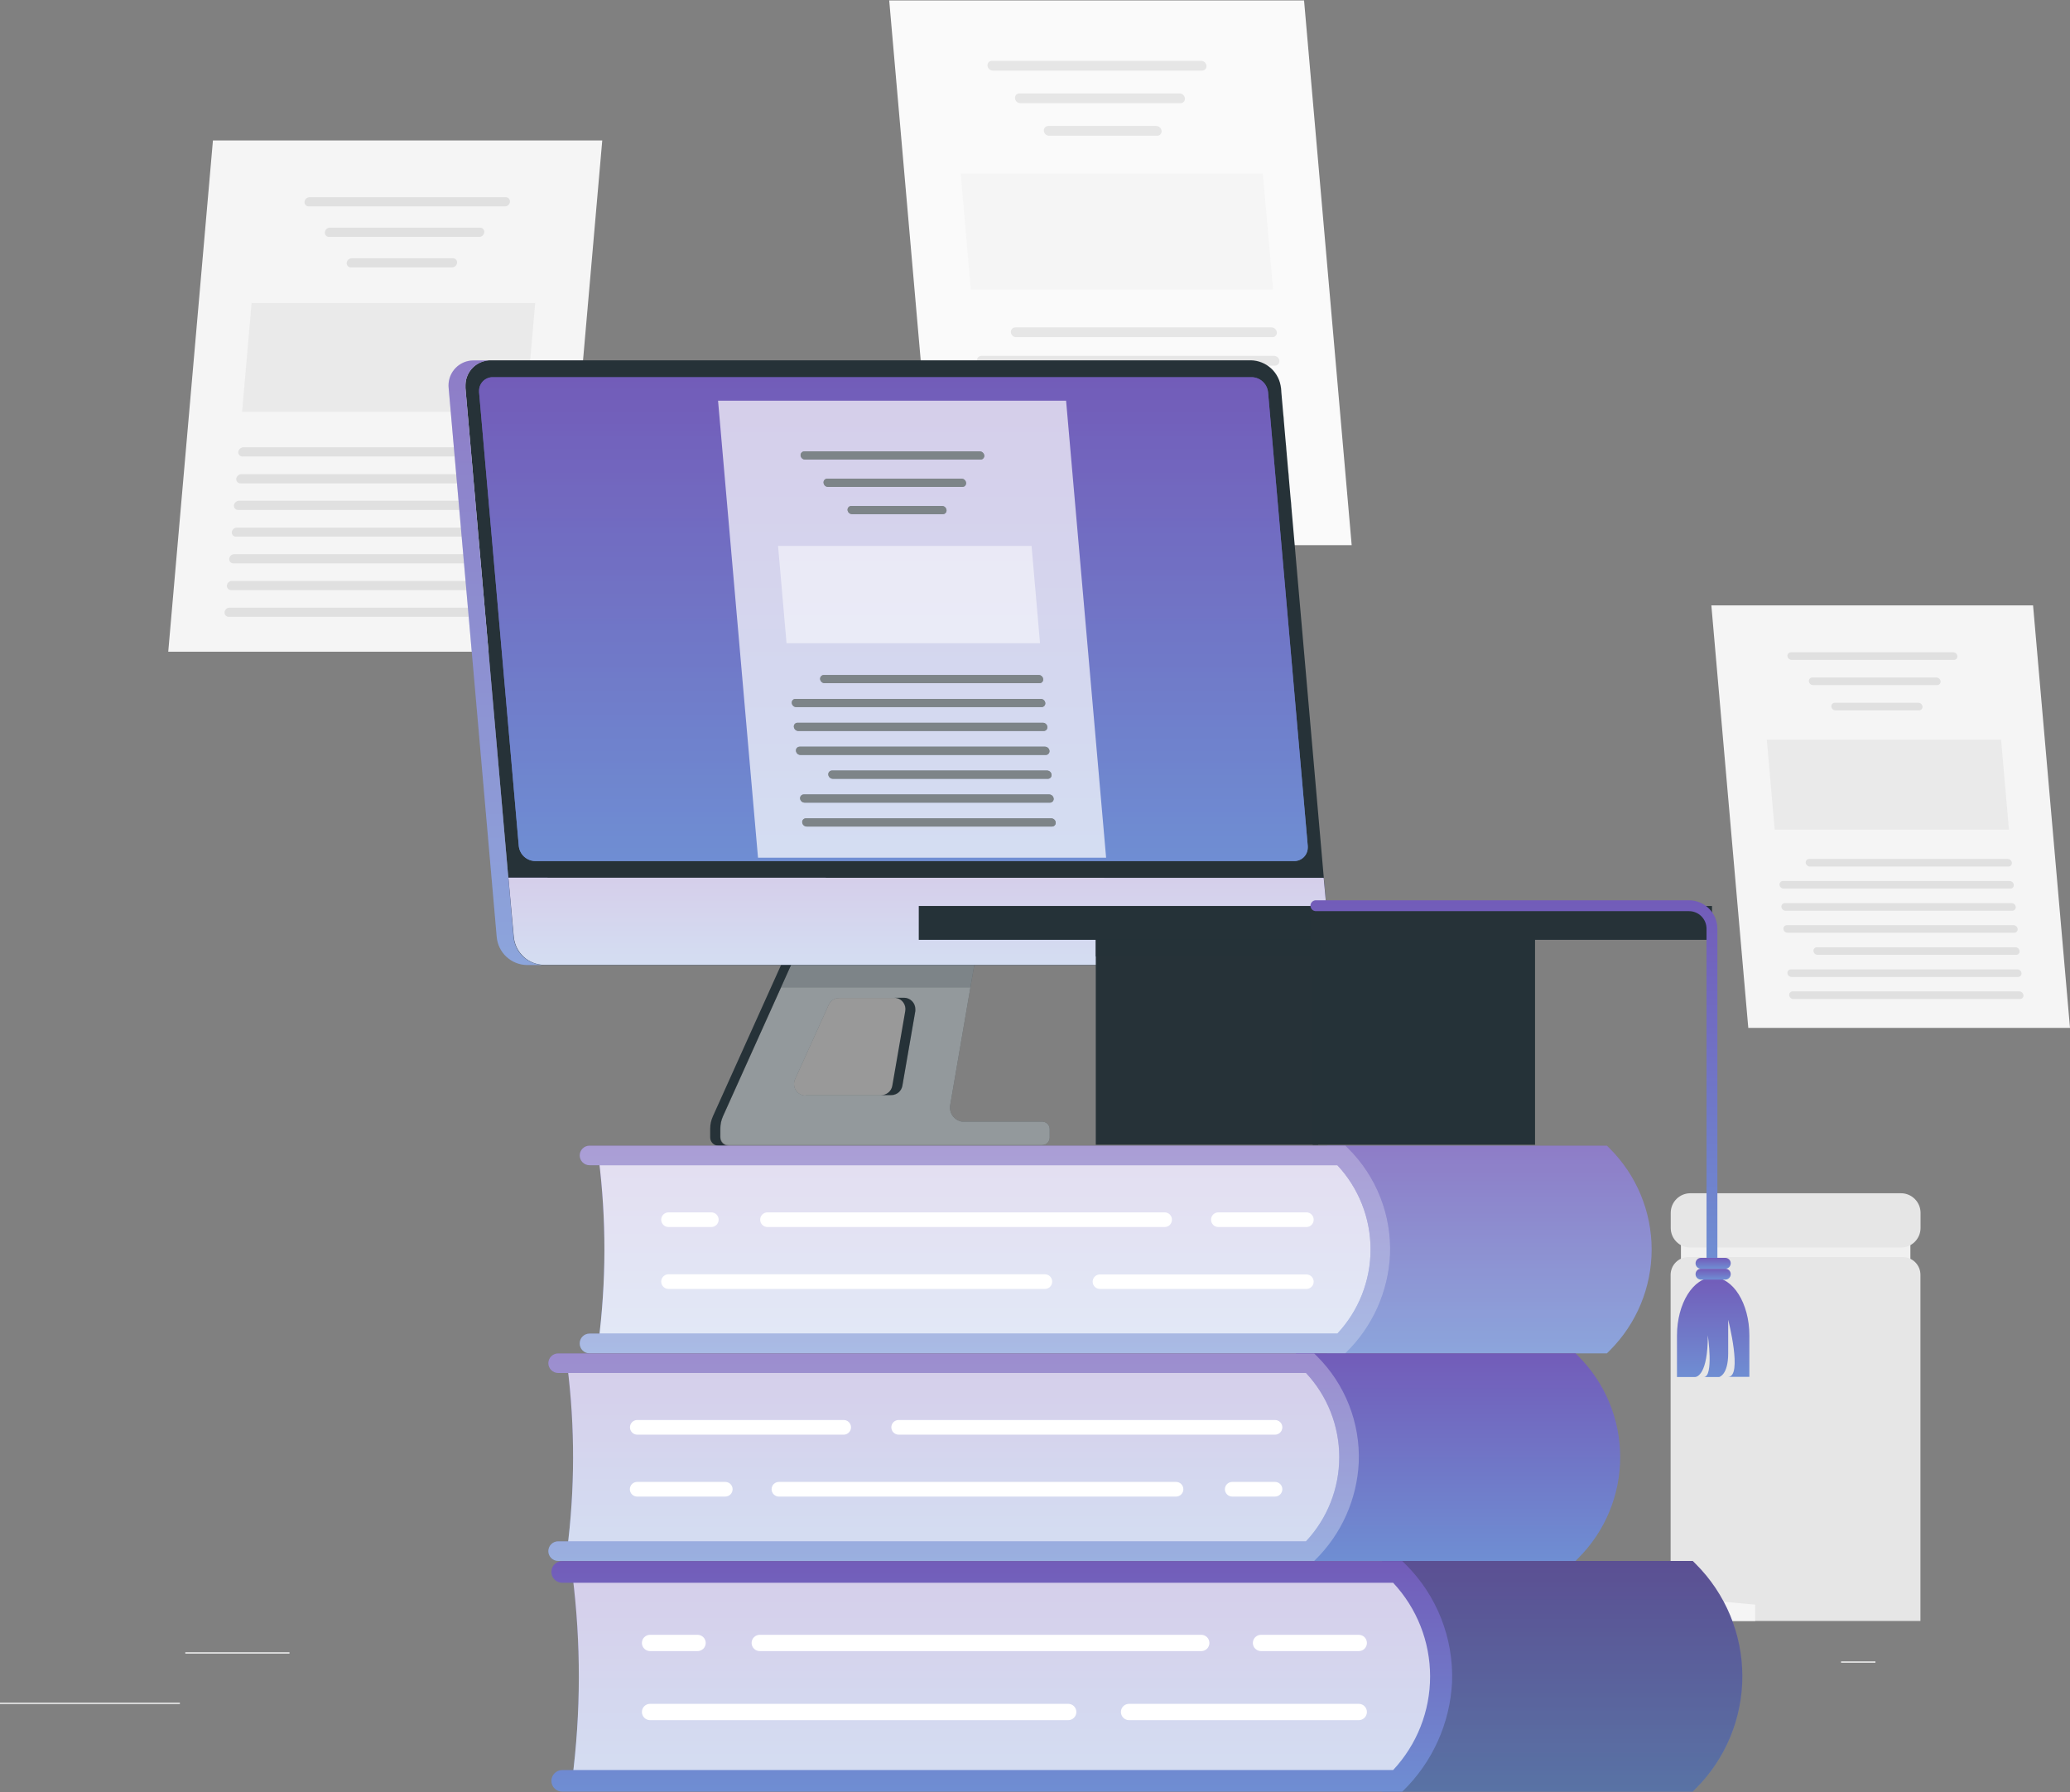 <svg width="588" height="509" viewBox="0 0 588 509" fill="none" xmlns="http://www.w3.org/2000/svg">
<rect x="0" y="0" width="588" height="509" fill="#808080" stroke="none"/>
<path d="M0 483.594H51.092V483.98H0V483.594Z" fill="#EBEBEB"/>
<path d="M183.079 487.79H196.484V488.176H183.079V487.79Z" fill="#EBEBEB"/>
<path d="M52.633 469.279H82.236V469.664H52.633V469.279Z" fill="#EBEBEB"/>
<path d="M522.964 471.87H532.729V472.256H522.964V471.87Z" fill="#EBEBEB"/>
<path d="M346.702 478.38H491.215V478.766H346.702V478.38Z" fill="#EBEBEB"/>
<path d="M47.79 185.098H158.38L171.076 39.891H60.486L47.79 185.098Z" fill="#F5F5F5"/>
<path d="M87.699 58.618H143.434C143.789 58.616 144.13 58.483 144.392 58.243C144.655 58.004 144.819 57.676 144.853 57.322C144.87 57.156 144.852 56.989 144.801 56.83C144.749 56.671 144.664 56.525 144.552 56.402C144.44 56.278 144.303 56.179 144.15 56.112C143.997 56.045 143.832 56.01 143.665 56.011H87.93C87.574 56.017 87.232 56.154 86.971 56.396C86.709 56.638 86.545 56.968 86.511 57.322C86.491 57.488 86.507 57.657 86.558 57.816C86.609 57.975 86.694 58.121 86.807 58.244C86.92 58.367 87.058 58.464 87.212 58.529C87.366 58.593 87.532 58.624 87.699 58.618Z" fill="#E0E0E0"/>
<path d="M68.971 129.656H137.139C137.495 129.65 137.837 129.513 138.099 129.271C138.36 129.029 138.524 128.699 138.558 128.345C138.575 128.179 138.558 128.011 138.506 127.852C138.454 127.693 138.369 127.548 138.257 127.424C138.145 127.3 138.008 127.201 137.855 127.134C137.702 127.067 137.537 127.033 137.37 127.033H69.109C68.759 127.058 68.427 127.201 68.169 127.439C67.911 127.678 67.742 127.997 67.69 128.345C67.671 128.519 67.691 128.695 67.749 128.86C67.806 129.026 67.899 129.177 68.021 129.302C68.144 129.427 68.292 129.524 68.456 129.585C68.62 129.646 68.796 129.671 68.971 129.656Z" fill="#E0E0E0"/>
<path d="M68.307 137.292H146.24C146.597 137.286 146.938 137.149 147.2 136.907C147.462 136.665 147.626 136.335 147.66 135.981C147.677 135.815 147.659 135.647 147.607 135.488C147.555 135.329 147.471 135.183 147.359 135.06C147.246 134.936 147.11 134.837 146.957 134.77C146.804 134.703 146.639 134.668 146.472 134.669H68.523C68.173 134.694 67.841 134.837 67.583 135.075C67.325 135.314 67.156 135.633 67.104 135.981C67.087 136.148 67.105 136.317 67.158 136.477C67.21 136.637 67.296 136.783 67.41 136.907C67.524 137.031 67.663 137.13 67.817 137.196C67.972 137.262 68.139 137.295 68.307 137.292Z" fill="#E0E0E0"/>
<path d="M67.628 144.835H145.576C145.933 144.829 146.274 144.692 146.536 144.45C146.798 144.208 146.961 143.879 146.996 143.524C147.013 143.358 146.995 143.19 146.943 143.031C146.891 142.873 146.806 142.727 146.694 142.603C146.582 142.479 146.445 142.381 146.293 142.313C146.14 142.246 145.975 142.212 145.808 142.213H67.859C67.509 142.237 67.177 142.38 66.919 142.619C66.661 142.857 66.492 143.176 66.44 143.524C66.423 143.69 66.441 143.858 66.492 144.016C66.544 144.175 66.629 144.321 66.741 144.445C66.853 144.568 66.99 144.667 67.143 144.734C67.296 144.802 67.461 144.836 67.628 144.835Z" fill="#E0E0E0"/>
<path d="M66.965 152.425H144.851C145.214 152.431 145.568 152.31 145.85 152.081C146.133 151.853 146.325 151.532 146.394 151.175C146.411 151.009 146.393 150.841 146.342 150.683C146.29 150.524 146.205 150.378 146.093 150.254C145.981 150.131 145.844 150.032 145.691 149.965C145.538 149.897 145.373 149.863 145.206 149.864H67.258C66.901 149.87 66.56 150.007 66.298 150.249C66.036 150.491 65.873 150.82 65.838 151.175C65.83 151.331 65.853 151.487 65.905 151.635C65.957 151.782 66.038 151.918 66.142 152.034C66.247 152.15 66.373 152.244 66.514 152.311C66.656 152.378 66.808 152.417 66.965 152.425Z" fill="#E0E0E0"/>
<path d="M66.302 160.015H134.563C134.913 159.99 135.245 159.847 135.503 159.609C135.761 159.37 135.93 159.051 135.982 158.703C135.999 158.537 135.981 158.369 135.929 158.211C135.878 158.052 135.793 157.906 135.681 157.782C135.569 157.659 135.432 157.56 135.279 157.493C135.126 157.426 134.961 157.391 134.794 157.392H66.533C66.177 157.398 65.835 157.535 65.573 157.777C65.312 158.019 65.148 158.349 65.114 158.703C65.097 158.869 65.115 159.037 65.166 159.196C65.218 159.355 65.303 159.5 65.415 159.624C65.527 159.748 65.664 159.847 65.817 159.914C65.97 159.981 66.135 160.015 66.302 160.015Z" fill="#E0E0E0"/>
<path d="M65.639 167.604H143.588C143.938 167.58 144.27 167.437 144.528 167.198C144.786 166.96 144.955 166.641 145.007 166.293C145.025 166.126 145.007 165.958 144.954 165.799C144.901 165.64 144.814 165.494 144.7 165.371C144.586 165.249 144.447 165.152 144.293 165.087C144.138 165.023 143.971 164.992 143.804 164.997H65.871C65.516 164.999 65.174 165.133 64.912 165.372C64.65 165.612 64.486 165.94 64.451 166.293C64.434 166.459 64.452 166.627 64.504 166.786C64.556 166.944 64.641 167.09 64.753 167.214C64.865 167.338 65.002 167.436 65.154 167.504C65.307 167.571 65.472 167.605 65.639 167.604Z" fill="#E0E0E0"/>
<path d="M64.975 175.194H142.924C143.274 175.17 143.606 175.027 143.864 174.788C144.122 174.55 144.291 174.23 144.343 173.883C144.361 173.716 144.343 173.548 144.29 173.389C144.237 173.23 144.15 173.084 144.036 172.961C143.922 172.838 143.783 172.741 143.629 172.677C143.474 172.612 143.307 172.582 143.14 172.587H65.207C64.852 172.589 64.51 172.723 64.248 172.962C63.986 173.201 63.822 173.53 63.788 173.883C63.77 174.049 63.788 174.217 63.84 174.375C63.892 174.534 63.977 174.68 64.088 174.804C64.201 174.927 64.338 175.026 64.49 175.093C64.643 175.161 64.808 175.195 64.975 175.194Z" fill="#E0E0E0"/>
<path d="M93.466 67.288H136.135C136.491 67.282 136.833 67.145 137.095 66.903C137.357 66.661 137.52 66.331 137.554 65.977C137.574 65.81 137.558 65.641 137.507 65.481C137.456 65.322 137.372 65.175 137.259 65.05C137.146 64.926 137.008 64.828 136.855 64.761C136.701 64.695 136.534 64.662 136.366 64.665H93.698C93.341 64.671 93 64.808 92.738 65.05C92.476 65.292 92.312 65.622 92.278 65.977C92.258 66.143 92.275 66.312 92.326 66.472C92.376 66.632 92.461 66.778 92.574 66.903C92.686 67.027 92.824 67.126 92.978 67.192C93.132 67.259 93.299 67.291 93.466 67.288Z" fill="#E0E0E0"/>
<path d="M99.685 75.957H128.408C128.765 75.951 129.106 75.814 129.368 75.573C129.63 75.331 129.793 75.001 129.828 74.646C129.848 74.48 129.832 74.312 129.781 74.153C129.73 73.994 129.645 73.848 129.532 73.725C129.419 73.602 129.281 73.504 129.127 73.44C128.973 73.375 128.807 73.345 128.64 73.35H99.901C99.547 73.356 99.207 73.491 98.946 73.729C98.684 73.968 98.519 74.294 98.481 74.646C98.464 74.813 98.482 74.983 98.535 75.142C98.588 75.302 98.674 75.449 98.788 75.573C98.901 75.697 99.04 75.795 99.195 75.861C99.35 75.928 99.516 75.96 99.685 75.957Z" fill="#E0E0E0"/>
<path opacity="0.5" d="M68.77 116.96H149.326L152.025 86.046H71.47L68.77 116.96Z" fill="#E0E0E0"/>
<path d="M588 291.939H496.615L486.125 171.954H577.51L588 291.939Z" fill="#F5F5F5"/>
<path d="M555.018 187.427H508.91C508.617 187.418 508.338 187.303 508.122 187.105C507.907 186.907 507.77 186.638 507.737 186.347C507.722 186.209 507.736 186.07 507.779 185.938C507.822 185.806 507.892 185.685 507.986 185.583C508.079 185.481 508.193 185.4 508.321 185.345C508.448 185.291 508.586 185.264 508.724 185.267H554.833C555.128 185.27 555.411 185.382 555.627 185.581C555.844 185.781 555.979 186.054 556.006 186.347C556.021 186.485 556.007 186.624 555.964 186.756C555.921 186.888 555.851 187.009 555.757 187.111C555.664 187.213 555.549 187.294 555.422 187.349C555.295 187.403 555.157 187.43 555.018 187.427Z" fill="#E0E0E0"/>
<path d="M570.506 246.124H514.108C513.814 246.121 513.531 246.009 513.314 245.809C513.097 245.61 512.963 245.337 512.936 245.044C512.92 244.906 512.935 244.767 512.978 244.635C513.02 244.503 513.091 244.382 513.184 244.28C513.278 244.177 513.392 244.096 513.52 244.042C513.647 243.987 513.785 243.961 513.923 243.964H570.306C570.601 243.969 570.884 244.082 571.103 244.281C571.321 244.479 571.46 244.75 571.494 245.044C571.507 245.181 571.491 245.319 571.447 245.45C571.403 245.581 571.332 245.701 571.239 245.802C571.146 245.904 571.033 245.985 570.907 246.041C570.781 246.096 570.644 246.124 570.506 246.124Z" fill="#E0E0E0"/>
<path d="M571.048 252.386H506.659C506.364 252.384 506.081 252.272 505.865 252.072C505.648 251.873 505.513 251.6 505.486 251.307C505.471 251.169 505.485 251.03 505.528 250.898C505.571 250.766 505.641 250.645 505.735 250.543C505.828 250.44 505.943 250.359 506.07 250.305C506.198 250.25 506.335 250.224 506.474 250.227H570.863C571.156 250.233 571.437 250.346 571.653 250.545C571.869 250.744 572.005 251.015 572.035 251.307C572.05 251.444 572.036 251.584 571.993 251.716C571.95 251.847 571.88 251.968 571.786 252.071C571.693 252.173 571.579 252.254 571.451 252.308C571.324 252.363 571.186 252.39 571.048 252.386Z" fill="#E0E0E0"/>
<path d="M571.6 258.665H507.196C506.903 258.659 506.621 258.546 506.405 258.347C506.19 258.148 506.054 257.877 506.024 257.585C506.008 257.447 506.022 257.308 506.065 257.176C506.108 257.045 506.179 256.923 506.272 256.821C506.366 256.719 506.48 256.638 506.607 256.583C506.735 256.529 506.872 256.502 507.011 256.505H571.415C571.709 256.511 571.99 256.624 572.206 256.823C572.422 257.022 572.558 257.293 572.588 257.585C572.603 257.723 572.589 257.862 572.546 257.994C572.503 258.126 572.433 258.247 572.339 258.349C572.246 258.451 572.131 258.533 572.004 258.587C571.877 258.641 571.739 258.668 571.6 258.665Z" fill="#E0E0E0"/>
<path d="M572.157 264.928H507.768C507.474 264.925 507.19 264.813 506.974 264.614C506.757 264.414 506.622 264.141 506.596 263.848C506.58 263.71 506.594 263.571 506.637 263.439C506.68 263.308 506.751 263.186 506.844 263.084C506.938 262.982 507.052 262.901 507.179 262.846C507.307 262.792 507.444 262.765 507.583 262.768H571.956C572.25 262.774 572.531 262.887 572.747 263.086C572.963 263.285 573.099 263.556 573.129 263.848C573.144 263.985 573.13 264.123 573.088 264.253C573.046 264.384 572.977 264.504 572.885 264.606C572.793 264.708 572.681 264.79 572.556 264.845C572.43 264.901 572.294 264.929 572.157 264.928Z" fill="#E0E0E0"/>
<path d="M572.696 271.207H516.298C516.005 271.201 515.723 271.087 515.507 270.889C515.291 270.69 515.156 270.419 515.126 270.127C515.11 269.989 515.124 269.85 515.167 269.718C515.21 269.586 515.281 269.465 515.374 269.363C515.468 269.26 515.582 269.179 515.709 269.125C515.837 269.07 515.974 269.044 516.113 269.047H572.511C572.805 269.053 573.086 269.166 573.302 269.365C573.518 269.564 573.653 269.835 573.683 270.127C573.699 270.264 573.685 270.404 573.642 270.536C573.599 270.667 573.528 270.788 573.435 270.891C573.341 270.993 573.227 271.074 573.1 271.129C572.972 271.183 572.835 271.21 572.696 271.207Z" fill="#E0E0E0"/>
<path d="M573.251 277.485H508.908C508.615 277.479 508.333 277.366 508.117 277.167C507.901 276.968 507.766 276.697 507.736 276.405C507.72 276.268 507.734 276.128 507.777 275.996C507.82 275.865 507.891 275.744 507.984 275.641C508.078 275.539 508.192 275.458 508.319 275.403C508.447 275.349 508.584 275.322 508.723 275.325H573.05C573.345 275.328 573.628 275.44 573.844 275.639C574.061 275.839 574.196 276.112 574.222 276.405C574.238 276.542 574.224 276.68 574.182 276.81C574.14 276.941 574.071 277.061 573.979 277.163C573.887 277.265 573.775 277.347 573.649 277.402C573.524 277.458 573.388 277.486 573.251 277.485Z" fill="#E0E0E0"/>
<path d="M573.794 283.748H509.405C509.11 283.745 508.827 283.633 508.611 283.434C508.394 283.234 508.259 282.961 508.233 282.668C508.215 282.531 508.227 282.392 508.268 282.26C508.309 282.129 508.378 282.007 508.47 281.905C508.562 281.802 508.676 281.721 508.803 281.666C508.929 281.611 509.066 281.585 509.204 281.588H573.609C573.903 281.591 574.186 281.703 574.403 281.902C574.62 282.102 574.754 282.375 574.781 282.668C574.796 282.806 574.782 282.945 574.739 283.077C574.697 283.209 574.626 283.33 574.533 283.432C574.439 283.534 574.325 283.615 574.197 283.67C574.07 283.724 573.932 283.751 573.794 283.748Z" fill="#E0E0E0"/>
<path d="M550.251 194.585H515.002C514.707 194.582 514.424 194.47 514.208 194.271C513.991 194.071 513.856 193.798 513.83 193.505C513.814 193.368 513.828 193.23 513.87 193.1C513.912 192.969 513.981 192.849 514.073 192.747C514.165 192.645 514.277 192.563 514.403 192.508C514.528 192.452 514.664 192.424 514.801 192.425H550.066C550.359 192.431 550.64 192.544 550.856 192.743C551.072 192.942 551.208 193.213 551.238 193.505C551.254 193.642 551.239 193.782 551.196 193.914C551.154 194.045 551.083 194.166 550.99 194.269C550.896 194.371 550.782 194.452 550.654 194.507C550.527 194.561 550.389 194.588 550.251 194.585Z" fill="#E0E0E0"/>
<path d="M545.13 201.758H521.373C521.081 201.749 520.801 201.634 520.586 201.436C520.371 201.238 520.234 200.969 520.201 200.678C520.188 200.541 520.204 200.402 520.248 200.272C520.291 200.141 520.362 200.021 520.455 199.919C520.548 199.818 520.661 199.736 520.788 199.681C520.914 199.626 521.05 199.598 521.188 199.598H544.929C545.224 199.601 545.507 199.713 545.723 199.912C545.94 200.112 546.075 200.385 546.101 200.678C546.117 200.814 546.103 200.952 546.061 201.083C546.019 201.214 545.95 201.334 545.858 201.436C545.766 201.538 545.654 201.62 545.528 201.675C545.403 201.73 545.267 201.759 545.13 201.758Z" fill="#E0E0E0"/>
<path opacity="0.5" d="M570.66 235.634H504.112L501.875 210.088H568.423L570.66 235.634Z" fill="#E0E0E0"/>
<path d="M383.957 154.847H266.132L252.588 0.122H370.428L383.957 154.847Z" fill="#FAFAFA"/>
<path d="M341.442 20.053H282.051C281.668 20.055 281.297 19.914 281.012 19.657C280.726 19.4 280.547 19.046 280.509 18.665C280.489 18.488 280.507 18.309 280.562 18.14C280.617 17.971 280.707 17.815 280.827 17.684C280.947 17.552 281.093 17.448 281.256 17.378C281.42 17.308 281.596 17.273 281.774 17.276H341.164C341.548 17.274 341.919 17.415 342.204 17.672C342.489 17.929 342.669 18.283 342.707 18.665C342.727 18.841 342.709 19.02 342.654 19.189C342.599 19.358 342.509 19.514 342.389 19.645C342.269 19.776 342.123 19.881 341.96 19.951C341.796 20.021 341.62 20.056 341.442 20.053Z" fill="#E6E6E6"/>
<path d="M361.403 95.765H288.684C288.301 95.766 287.93 95.625 287.645 95.369C287.359 95.112 287.18 94.758 287.142 94.376C287.124 94.199 287.145 94.019 287.201 93.85C287.258 93.681 287.35 93.526 287.471 93.395C287.592 93.264 287.739 93.16 287.903 93.09C288.067 93.019 288.244 92.985 288.422 92.988H361.157C361.54 92.986 361.911 93.127 362.196 93.384C362.481 93.641 362.661 93.994 362.699 94.376C362.719 94.555 362.701 94.737 362.644 94.909C362.587 95.08 362.494 95.237 362.371 95.369C362.248 95.501 362.098 95.604 361.931 95.673C361.764 95.741 361.584 95.772 361.403 95.765Z" fill="#E6E6E6"/>
<path d="M362.099 103.863H279.06C278.673 103.865 278.301 103.721 278.015 103.462C277.73 103.202 277.552 102.844 277.517 102.459C277.5 102.282 277.52 102.103 277.577 101.934C277.633 101.765 277.725 101.609 277.846 101.478C277.967 101.347 278.114 101.243 278.278 101.173C278.442 101.103 278.619 101.068 278.797 101.071H361.867C362.251 101.069 362.622 101.21 362.907 101.467C363.192 101.724 363.372 102.078 363.41 102.459C363.428 102.64 363.406 102.823 363.348 102.995C363.29 103.167 363.195 103.325 363.071 103.457C362.947 103.59 362.796 103.695 362.629 103.765C362.461 103.835 362.28 103.868 362.099 103.863Z" fill="#E6E6E6"/>
<path d="M362.81 111.947H279.77C279.387 111.949 279.016 111.807 278.731 111.551C278.445 111.294 278.266 110.94 278.228 110.558C278.208 110.381 278.226 110.201 278.281 110.031C278.336 109.862 278.426 109.705 278.545 109.573C278.665 109.44 278.811 109.334 278.974 109.262C279.138 109.19 279.314 109.153 279.493 109.154H362.578C362.964 109.153 363.337 109.296 363.623 109.556C363.908 109.816 364.086 110.174 364.121 110.558C364.139 110.738 364.118 110.92 364.059 111.092C364.001 111.263 363.906 111.42 363.782 111.551C363.657 111.683 363.506 111.786 363.339 111.854C363.171 111.923 362.99 111.954 362.81 111.947Z" fill="#E6E6E6"/>
<path d="M363.518 120.03H280.479C280.096 120.032 279.725 119.891 279.44 119.634C279.154 119.377 278.975 119.023 278.937 118.642C278.917 118.465 278.935 118.286 278.99 118.117C279.045 117.948 279.135 117.792 279.255 117.661C279.375 117.53 279.521 117.425 279.684 117.355C279.847 117.285 280.024 117.25 280.202 117.253H363.272C363.655 117.251 364.026 117.392 364.311 117.649C364.597 117.906 364.776 118.26 364.814 118.642C364.832 118.82 364.811 119.001 364.754 119.171C364.696 119.341 364.603 119.497 364.48 119.629C364.358 119.76 364.208 119.864 364.043 119.933C363.877 120.002 363.698 120.035 363.518 120.03Z" fill="#E6E6E6"/>
<path d="M364.229 128.113H291.51C291.126 128.115 290.755 127.974 290.47 127.717C290.185 127.461 290.005 127.107 289.967 126.725C289.947 126.548 289.965 126.369 290.02 126.2C290.075 126.031 290.165 125.876 290.285 125.744C290.405 125.613 290.551 125.509 290.715 125.438C290.878 125.368 291.054 125.333 291.232 125.337H363.905C364.288 125.335 364.659 125.476 364.944 125.733C365.23 125.989 365.409 126.343 365.447 126.725C365.469 126.898 365.454 127.074 365.403 127.241C365.352 127.408 365.266 127.562 365.15 127.693C365.035 127.824 364.894 127.93 364.735 128.002C364.576 128.075 364.403 128.112 364.229 128.113Z" fill="#E6E6E6"/>
<path d="M364.937 136.212H281.898C281.511 136.214 281.139 136.07 280.853 135.81C280.567 135.55 280.39 135.193 280.355 134.808C280.332 134.631 280.349 134.451 280.403 134.281C280.457 134.111 280.547 133.954 280.667 133.822C280.787 133.69 280.935 133.586 281.099 133.516C281.264 133.447 281.441 133.414 281.62 133.42H364.69C365.074 133.418 365.444 133.559 365.73 133.816C366.015 134.073 366.194 134.426 366.232 134.808C366.255 134.989 366.238 135.172 366.183 135.345C366.127 135.519 366.034 135.678 365.911 135.811C365.787 135.945 365.636 136.05 365.468 136.119C365.3 136.188 365.118 136.22 364.937 136.212Z" fill="#E6E6E6"/>
<path d="M365.648 144.295H282.609C282.225 144.297 281.854 144.156 281.569 143.899C281.284 143.643 281.104 143.289 281.066 142.907C281.044 142.729 281.06 142.549 281.114 142.378C281.168 142.207 281.258 142.049 281.378 141.916C281.498 141.783 281.645 141.677 281.809 141.606C281.974 141.535 282.152 141.5 282.331 141.503H365.447C365.833 141.502 366.206 141.645 366.492 141.905C366.777 142.165 366.955 142.522 366.99 142.907C367.011 143.09 366.991 143.276 366.932 143.451C366.873 143.626 366.775 143.786 366.647 143.918C366.519 144.051 366.362 144.154 366.19 144.219C366.017 144.284 365.832 144.31 365.648 144.295Z" fill="#E6E6E6"/>
<path d="M335.288 29.308H289.858C289.474 29.31 289.103 29.169 288.818 28.913C288.533 28.656 288.354 28.302 288.315 27.92C288.293 27.743 288.309 27.563 288.363 27.393C288.417 27.223 288.507 27.066 288.627 26.934C288.748 26.802 288.895 26.698 289.06 26.628C289.224 26.559 289.402 26.526 289.58 26.532H335.041C335.425 26.53 335.796 26.671 336.081 26.928C336.366 27.184 336.545 27.538 336.584 27.92C336.607 28.1 336.59 28.283 336.534 28.455C336.479 28.628 336.386 28.786 336.262 28.919C336.138 29.051 335.987 29.155 335.818 29.222C335.65 29.29 335.469 29.319 335.288 29.308Z" fill="#E6E6E6"/>
<path d="M328.671 38.564H298.05C297.666 38.566 297.295 38.425 297.01 38.168C296.725 37.912 296.546 37.558 296.507 37.176C296.49 36.998 296.51 36.819 296.567 36.65C296.623 36.481 296.715 36.326 296.836 36.195C296.957 36.064 297.104 35.96 297.268 35.889C297.432 35.819 297.609 35.785 297.788 35.788H328.424C328.808 35.786 329.178 35.927 329.464 36.184C329.749 36.44 329.928 36.794 329.967 37.176C329.984 37.355 329.963 37.535 329.906 37.705C329.848 37.876 329.755 38.032 329.632 38.163C329.51 38.294 329.361 38.398 329.195 38.467C329.029 38.536 328.85 38.569 328.671 38.564Z" fill="#E6E6E6"/>
<path opacity="0.5" d="M361.605 82.236H275.774L272.905 49.301H358.721L361.605 82.236Z" fill="#F0F0F0"/>
<path d="M477.487 351.253H542.662V361.28H477.487V351.253Z" fill="#F0F0F0"/>
<path d="M540.502 357.038H479.6C478.262 357.038 476.979 357.569 476.033 358.515C475.087 359.461 474.555 360.744 474.555 362.082V460.393H545.516V362.082C545.518 361.419 545.389 360.762 545.136 360.149C544.883 359.536 544.511 358.98 544.043 358.511C543.574 358.042 543.017 357.67 542.404 357.418C541.791 357.165 541.134 357.036 540.471 357.038H540.502Z" fill="#E6E6E6"/>
<path d="M480.155 338.912H539.978C543.054 338.912 545.547 341.405 545.547 344.481V348.769C545.547 351.845 543.054 354.338 539.978 354.338H480.155C477.08 354.338 474.586 351.845 474.586 348.769V344.481C474.586 341.405 477.08 338.912 480.155 338.912Z" fill="#E6E6E6"/>
<path d="M465.408 460.393H498.574V455.765L465.408 452.68V460.393Z" fill="#F5F5F5"/>
<path d="M205.385 317.022L226.982 269.062H277.611L269.898 313.937C269.732 314.987 269.985 316.06 270.602 316.926C271.22 317.791 272.152 318.38 273.199 318.565H273.847H296.03C296.598 318.565 297.144 318.791 297.546 319.193C297.948 319.595 298.174 320.14 298.174 320.709V323.085C298.174 323.653 297.948 324.199 297.546 324.601C297.144 325.003 296.598 325.229 296.03 325.229H206.974C206.356 325.229 205.764 324.984 205.327 324.547C204.89 324.11 204.645 323.517 204.645 322.9V320.431C204.652 319.256 204.905 318.095 205.385 317.022ZM228.802 311.099H253.099C253.864 311.098 254.604 310.827 255.189 310.333C255.773 309.839 256.164 309.154 256.292 308.399L259.963 287.219C260.036 286.798 260.025 286.368 259.931 285.951C259.837 285.535 259.662 285.141 259.416 284.793C259.169 284.445 258.856 284.149 258.495 283.922C258.133 283.695 257.731 283.541 257.31 283.47H256.755H238.382C237.758 283.468 237.146 283.645 236.621 283.982C236.096 284.319 235.679 284.8 235.42 285.368L225.84 306.548C225.618 307.045 225.522 307.59 225.563 308.134C225.603 308.677 225.778 309.202 226.072 309.661C226.366 310.12 226.769 310.499 227.246 310.764C227.722 311.028 228.257 311.17 228.802 311.176V311.099Z" fill="#263238"/>
<path opacity="0.5" d="M205.385 317.022L226.982 269.062H277.611L269.898 313.937C269.732 314.987 269.985 316.06 270.602 316.926C271.22 317.791 272.152 318.38 273.199 318.565H273.847H296.03C296.598 318.565 297.144 318.791 297.546 319.193C297.948 319.595 298.174 320.14 298.174 320.709V323.085C298.174 323.653 297.948 324.199 297.546 324.601C297.144 325.003 296.598 325.229 296.03 325.229H206.974C206.356 325.229 205.764 324.984 205.327 324.547C204.89 324.11 204.645 323.517 204.645 322.9V320.431C204.652 319.256 204.905 318.095 205.385 317.022ZM228.802 311.099H253.099C253.864 311.098 254.604 310.827 255.189 310.333C255.773 309.839 256.164 309.154 256.292 308.399L259.963 287.219C260.036 286.798 260.025 286.368 259.931 285.951C259.837 285.535 259.662 285.141 259.416 284.793C259.169 284.445 258.856 284.149 258.495 283.922C258.133 283.695 257.731 283.541 257.31 283.47H256.755H238.382C237.758 283.468 237.146 283.645 236.621 283.982C236.096 284.319 235.679 284.8 235.42 285.368L225.84 306.548C225.618 307.045 225.522 307.59 225.563 308.134C225.603 308.677 225.778 309.202 226.072 309.661C226.366 310.12 226.769 310.499 227.246 310.764C227.722 311.028 228.257 311.17 228.802 311.176V311.099Z" fill="white"/>
<path opacity="0.2" d="M228.801 311.099H253.097C253.863 311.098 254.603 310.827 255.188 310.333C255.772 309.839 256.163 309.154 256.291 308.399L259.962 287.219C260.035 286.798 260.024 286.368 259.93 285.951C259.836 285.535 259.661 285.141 259.414 284.793C259.168 284.445 258.855 284.149 258.494 283.922C258.132 283.695 257.73 283.541 257.309 283.47H256.753H238.381C237.757 283.468 237.145 283.645 236.62 283.982C236.095 284.319 235.677 284.8 235.419 285.368L225.839 306.548C225.617 307.045 225.521 307.59 225.562 308.134C225.602 308.677 225.777 309.202 226.071 309.661C226.365 310.12 226.768 310.499 227.245 310.763C227.721 311.028 228.256 311.169 228.801 311.176V311.099Z" fill="white"/>
<path d="M253.899 283.378H256.753C257.18 283.376 257.603 283.458 257.998 283.62C258.392 283.782 258.751 284.02 259.054 284.321C259.356 284.622 259.596 284.98 259.76 285.374C259.924 285.768 260.008 286.19 260.008 286.617C260.023 286.802 260.023 286.988 260.008 287.173L256.337 308.353C256.212 309.107 255.821 309.792 255.236 310.285C254.65 310.777 253.908 311.043 253.143 311.037H250.274C251.039 311.043 251.781 310.777 252.367 310.285C252.952 309.792 253.342 309.107 253.467 308.353L257.139 287.173C257.214 286.752 257.205 286.32 257.112 285.903C257.018 285.486 256.843 285.092 256.597 284.743C256.35 284.394 256.036 284.098 255.673 283.872C255.311 283.645 254.907 283.493 254.486 283.424C254.292 283.391 254.096 283.375 253.899 283.378Z" fill="#263238"/>
<path d="M202.516 317.022L224.113 269.093H226.967L205.37 317.022C204.862 318.141 204.599 319.356 204.599 320.586V323.069C204.603 323.686 204.85 324.276 205.286 324.712C205.722 325.148 206.312 325.395 206.928 325.399H204.059C203.442 325.395 202.852 325.148 202.416 324.712C201.98 324.276 201.734 323.686 201.73 323.069V320.586C201.734 319.355 202.002 318.14 202.516 317.022Z" fill="#263238"/>
<path opacity="0.2" d="M227.044 269.062H277.627L275.637 280.508H221.861L227.044 269.062Z" fill="#263238"/>
<path d="M154.478 274.091H370.275C372.158 274.12 373.975 273.403 375.33 272.097C376.686 270.79 377.47 269.001 377.51 267.119C377.533 266.805 377.533 266.491 377.51 266.178L363.873 110.234C363.662 108.095 362.671 106.108 361.089 104.651C359.508 103.195 357.446 102.371 355.296 102.336H139.453C138.52 102.316 137.591 102.48 136.721 102.82C135.851 103.16 135.057 103.669 134.385 104.317C133.712 104.965 133.175 105.74 132.803 106.596C132.431 107.453 132.232 108.375 132.218 109.309C132.195 109.617 132.195 109.926 132.218 110.234L145.871 266.193C146.086 268.336 147.082 270.326 148.67 271.782C150.257 273.238 152.324 274.06 154.478 274.091Z" fill="#263238"/>
<path d="M375.998 249.332L377.541 266.193C377.648 267.12 377.571 268.06 377.314 268.957C377.057 269.854 376.625 270.692 376.043 271.422C375.461 272.151 374.74 272.759 373.922 273.209C373.105 273.659 372.206 273.943 371.278 274.045C370.97 274.076 370.66 274.076 370.352 274.045H154.54C152.39 274.01 150.329 273.186 148.747 271.73C147.166 270.273 146.175 268.286 145.963 266.147L144.421 249.286L375.998 249.332Z" fill="url(#paint0_linear_524_1955)"/>
<path opacity="0.7" d="M375.998 249.332L377.541 266.193C377.648 267.12 377.571 268.06 377.314 268.957C377.057 269.854 376.625 270.692 376.043 271.422C375.461 272.151 374.74 272.759 373.922 273.209C373.105 273.659 372.206 273.943 371.278 274.045C370.97 274.076 370.66 274.076 370.352 274.045H154.54C152.39 274.01 150.329 273.186 148.747 271.73C147.166 270.273 146.175 268.286 145.963 266.147L144.421 249.286L375.998 249.332Z" fill="white"/>
<path d="M152.041 244.565H367.56C368.066 244.576 368.569 244.486 369.04 244.301C369.511 244.117 369.94 243.841 370.305 243.49C370.669 243.139 370.96 242.719 371.161 242.255C371.363 241.791 371.471 241.292 371.479 240.786C371.494 240.622 371.494 240.457 371.479 240.292L360.202 111.407C360.085 110.252 359.55 109.18 358.698 108.393C357.845 107.606 356.734 107.158 355.574 107.134H140.009C139.503 107.123 139 107.213 138.529 107.398C138.058 107.582 137.628 107.858 137.264 108.209C136.9 108.56 136.609 108.98 136.408 109.444C136.206 109.908 136.098 110.407 136.09 110.913C136.09 111.067 136.09 111.237 136.09 111.407L147.367 240.292C147.488 241.453 148.03 242.53 148.892 243.317C149.753 244.105 150.874 244.549 152.041 244.565Z" fill="url(#paint1_linear_524_1955)"/>
<path opacity="0.8" d="M152.041 244.565H367.56C368.066 244.576 368.569 244.486 369.04 244.301C369.511 244.117 369.94 243.841 370.305 243.49C370.669 243.139 370.96 242.719 371.161 242.255C371.363 241.791 371.471 241.292 371.479 240.786C371.494 240.622 371.494 240.457 371.479 240.292L360.202 111.407C360.085 110.252 359.55 109.18 358.698 108.393C357.845 107.606 356.734 107.158 355.574 107.134H140.009C139.503 107.123 139 107.213 138.529 107.398C138.058 107.582 137.628 107.858 137.264 108.209C136.9 108.56 136.609 108.98 136.408 109.444C136.206 109.908 136.098 110.407 136.09 110.913C136.09 111.067 136.09 111.237 136.09 111.407L147.367 240.292C147.488 241.453 148.03 242.53 148.892 243.317C149.753 244.105 150.874 244.549 152.041 244.565Z" fill="url(#paint2_linear_524_1955)"/>
<path d="M134.671 102.367H139.453C138.519 102.346 137.591 102.511 136.721 102.851C135.851 103.191 135.057 103.699 134.384 104.348C133.712 104.996 133.174 105.77 132.803 106.627C132.431 107.484 132.232 108.406 132.218 109.34C132.195 109.648 132.195 109.957 132.218 110.265L145.87 266.193C146.082 268.332 147.073 270.319 148.654 271.776C150.236 273.232 152.298 274.056 154.447 274.091H149.665C147.517 274.056 145.457 273.231 143.878 271.775C142.299 270.318 141.312 268.331 141.104 266.193L127.451 110.25C127.349 109.323 127.429 108.385 127.689 107.489C127.949 106.593 128.383 105.758 128.966 105.03C129.549 104.302 130.27 103.696 131.088 103.247C131.905 102.798 132.803 102.515 133.73 102.413L134.671 102.367Z" fill="url(#paint3_linear_524_1955)"/>
<path opacity="0.2" d="M134.671 102.367H139.453C138.519 102.346 137.591 102.511 136.721 102.851C135.851 103.191 135.057 103.699 134.384 104.348C133.712 104.996 133.174 105.77 132.803 106.627C132.431 107.484 132.232 108.406 132.218 109.34C132.195 109.648 132.195 109.957 132.218 110.265L145.87 266.193C146.082 268.332 147.073 270.319 148.654 271.776C150.236 273.232 152.298 274.056 154.447 274.091H149.665C147.517 274.056 145.457 273.231 143.878 271.775C142.299 270.318 141.312 268.331 141.104 266.193L127.451 110.25C127.349 109.323 127.429 108.385 127.689 107.489C127.949 106.593 128.383 105.758 128.966 105.03C129.549 104.302 130.27 103.696 131.088 103.247C131.905 102.798 132.803 102.515 133.73 102.413L134.671 102.367Z" fill="white"/>
<path d="M314.201 243.609H215.319L203.966 113.798H302.832L314.201 243.609Z" fill="url(#paint4_linear_524_1955)"/>
<path opacity="0.7" d="M314.201 243.609H215.319L203.966 113.798H302.832L314.201 243.609Z" fill="white"/>
<path d="M278.506 130.535H228.695C228.376 130.529 228.069 130.407 227.833 130.191C227.597 129.975 227.449 129.681 227.415 129.363C227.402 129.215 227.42 129.067 227.468 128.927C227.515 128.787 227.592 128.658 227.692 128.55C227.792 128.441 227.914 128.354 228.049 128.295C228.185 128.236 228.331 128.205 228.479 128.206H278.306C278.623 128.211 278.928 128.331 279.163 128.544C279.399 128.757 279.549 129.048 279.586 129.363C279.602 129.513 279.585 129.664 279.537 129.807C279.49 129.95 279.412 130.081 279.31 130.192C279.208 130.303 279.084 130.391 278.945 130.45C278.807 130.509 278.657 130.538 278.506 130.535Z" fill="#263238"/>
<path d="M295.256 194.045H234.246C233.926 194.039 233.62 193.917 233.384 193.701C233.148 193.485 232.999 193.19 232.965 192.872C232.952 192.724 232.971 192.574 233.02 192.433C233.068 192.292 233.146 192.162 233.248 192.053C233.35 191.944 233.473 191.858 233.611 191.8C233.748 191.741 233.896 191.713 234.045 191.715H295.056C295.372 191.718 295.677 191.837 295.911 192.051C296.144 192.265 296.29 192.557 296.321 192.872C296.339 193.021 296.324 193.173 296.278 193.316C296.233 193.458 296.157 193.59 296.056 193.701C295.955 193.812 295.831 193.9 295.693 193.96C295.556 194.019 295.406 194.048 295.256 194.045Z" fill="#263238"/>
<path d="M295.86 200.832H226.18C225.861 200.83 225.554 200.708 225.32 200.491C225.086 200.274 224.942 199.978 224.915 199.66C224.899 199.512 224.916 199.363 224.963 199.221C225.009 199.08 225.086 198.951 225.186 198.841C225.287 198.732 225.41 198.645 225.546 198.587C225.683 198.529 225.831 198.5 225.979 198.503H295.644C295.961 198.508 296.266 198.628 296.501 198.841C296.737 199.054 296.887 199.345 296.924 199.66C296.939 199.808 296.923 199.959 296.876 200.1C296.83 200.242 296.754 200.373 296.653 200.483C296.553 200.594 296.43 200.682 296.294 200.742C296.157 200.802 296.009 200.833 295.86 200.832Z" fill="#263238"/>
<path d="M296.446 207.62H226.766C226.449 207.61 226.146 207.486 225.913 207.271C225.681 207.055 225.534 206.763 225.501 206.447C225.483 206.298 225.498 206.147 225.543 206.004C225.589 205.861 225.665 205.73 225.766 205.619C225.867 205.508 225.99 205.419 226.128 205.36C226.266 205.301 226.415 205.272 226.565 205.275H296.245C296.563 205.281 296.868 205.404 297.101 205.62C297.334 205.836 297.48 206.131 297.51 206.447C297.528 206.596 297.513 206.748 297.468 206.891C297.422 207.034 297.346 207.165 297.245 207.276C297.144 207.387 297.021 207.475 296.883 207.535C296.745 207.594 296.596 207.623 296.446 207.62Z" fill="#263238"/>
<path d="M297.047 214.423H227.367C227.048 214.42 226.742 214.298 226.508 214.082C226.274 213.865 226.129 213.568 226.102 213.25C226.085 213.101 226.099 212.95 226.145 212.807C226.191 212.664 226.266 212.533 226.367 212.422C226.468 212.311 226.592 212.222 226.73 212.163C226.868 212.104 227.017 212.075 227.167 212.078H296.831C297.151 212.084 297.458 212.206 297.693 212.422C297.929 212.638 298.078 212.932 298.112 213.25C298.127 213.399 298.111 213.549 298.064 213.691C298.017 213.833 297.941 213.963 297.841 214.074C297.74 214.184 297.618 214.273 297.481 214.333C297.344 214.393 297.197 214.424 297.047 214.423Z" fill="#263238"/>
<path d="M297.573 221.195H236.563C236.243 221.189 235.936 221.067 235.701 220.851C235.465 220.635 235.316 220.34 235.282 220.023C235.267 219.874 235.283 219.724 235.33 219.582C235.377 219.44 235.453 219.31 235.553 219.199C235.654 219.088 235.776 219 235.913 218.94C236.049 218.88 236.197 218.849 236.347 218.85H297.434C297.752 218.856 298.057 218.979 298.29 219.195C298.523 219.411 298.669 219.706 298.699 220.023C298.718 220.177 298.702 220.334 298.653 220.481C298.604 220.629 298.522 220.764 298.415 220.876C298.307 220.988 298.175 221.075 298.03 221.13C297.884 221.185 297.728 221.207 297.573 221.195Z" fill="#263238"/>
<path d="M298.235 227.967H228.555C228.236 227.965 227.93 227.846 227.694 227.633C227.458 227.419 227.308 227.126 227.274 226.81C227.259 226.66 227.276 226.509 227.323 226.366C227.371 226.223 227.448 226.091 227.55 225.981C227.652 225.87 227.777 225.782 227.915 225.723C228.054 225.664 228.203 225.635 228.354 225.638H298.019C298.338 225.643 298.645 225.766 298.881 225.981C299.117 226.197 299.265 226.492 299.299 226.81C299.314 226.958 299.298 227.107 299.251 227.248C299.205 227.389 299.128 227.519 299.028 227.628C298.927 227.738 298.804 227.824 298.668 227.883C298.531 227.941 298.383 227.97 298.235 227.967Z" fill="#263238"/>
<path d="M298.821 234.755H229.141C228.825 234.749 228.522 234.628 228.289 234.415C228.057 234.202 227.909 233.911 227.876 233.598C227.858 233.448 227.872 233.297 227.918 233.154C227.964 233.011 228.04 232.88 228.141 232.769C228.242 232.658 228.365 232.569 228.503 232.51C228.641 232.451 228.79 232.422 228.94 232.425H298.62C298.938 232.431 299.243 232.554 299.476 232.77C299.709 232.987 299.855 233.281 299.885 233.598C299.9 233.745 299.884 233.895 299.837 234.036C299.791 234.177 299.714 234.307 299.614 234.416C299.513 234.525 299.39 234.612 299.254 234.671C299.117 234.729 298.969 234.757 298.821 234.755Z" fill="#263238"/>
<path d="M273.354 138.294H235.205C234.886 138.292 234.58 138.17 234.346 137.953C234.112 137.736 233.967 137.44 233.94 137.122C233.922 136.973 233.937 136.822 233.983 136.679C234.028 136.536 234.104 136.404 234.205 136.293C234.306 136.182 234.43 136.094 234.568 136.035C234.705 135.975 234.855 135.946 235.005 135.95H273.154C273.471 135.959 273.773 136.083 274.006 136.299C274.238 136.514 274.385 136.807 274.418 137.122C274.436 137.271 274.422 137.422 274.376 137.565C274.33 137.708 274.254 137.84 274.153 137.951C274.053 138.062 273.929 138.15 273.791 138.209C273.653 138.269 273.504 138.298 273.354 138.294Z" fill="#263238"/>
<path d="M267.799 146.038H242.037C241.72 146.033 241.416 145.913 241.18 145.7C240.945 145.487 240.794 145.197 240.757 144.881C240.742 144.732 240.758 144.58 240.806 144.437C240.854 144.294 240.931 144.163 241.033 144.052C241.135 143.941 241.26 143.853 241.398 143.794C241.537 143.735 241.686 143.706 241.837 143.709H267.599C267.918 143.712 268.224 143.833 268.458 144.05C268.692 144.267 268.837 144.564 268.864 144.881C268.879 145.029 268.863 145.179 268.816 145.32C268.769 145.461 268.693 145.59 268.592 145.7C268.491 145.809 268.369 145.896 268.232 145.954C268.095 146.013 267.948 146.041 267.799 146.038Z" fill="#263238"/>
<g opacity="0.4">
<path d="M278.505 130.535H228.693C228.374 130.529 228.067 130.407 227.831 130.191C227.596 129.975 227.447 129.681 227.413 129.363C227.4 129.215 227.418 129.067 227.466 128.927C227.514 128.787 227.59 128.658 227.69 128.549C227.79 128.441 227.912 128.354 228.047 128.295C228.183 128.235 228.329 128.205 228.477 128.206H278.304C278.621 128.211 278.926 128.331 279.161 128.544C279.397 128.757 279.547 129.048 279.584 129.363C279.6 129.513 279.583 129.664 279.535 129.807C279.488 129.95 279.41 130.081 279.308 130.192C279.206 130.303 279.082 130.391 278.943 130.45C278.805 130.509 278.655 130.538 278.505 130.535Z" fill="white"/>
<path d="M295.258 194.045H234.248C233.928 194.039 233.622 193.917 233.386 193.701C233.15 193.485 233.001 193.19 232.967 192.872C232.954 192.724 232.973 192.574 233.021 192.433C233.07 192.292 233.148 192.162 233.25 192.053C233.351 191.944 233.475 191.858 233.613 191.799C233.75 191.741 233.898 191.713 234.047 191.715H295.058C295.374 191.718 295.679 191.837 295.912 192.051C296.146 192.264 296.292 192.557 296.323 192.872C296.34 193.021 296.326 193.172 296.28 193.315C296.235 193.458 296.159 193.59 296.058 193.701C295.957 193.812 295.833 193.9 295.695 193.96C295.557 194.019 295.408 194.048 295.258 194.045Z" fill="white"/>
<path d="M295.86 200.832H226.18C225.861 200.829 225.554 200.708 225.32 200.491C225.086 200.274 224.942 199.977 224.915 199.66C224.899 199.512 224.916 199.362 224.963 199.221C225.009 199.08 225.086 198.951 225.186 198.841C225.287 198.732 225.41 198.645 225.546 198.587C225.683 198.528 225.831 198.5 225.979 198.503H295.644C295.961 198.508 296.266 198.628 296.501 198.841C296.737 199.054 296.887 199.344 296.924 199.66C296.939 199.808 296.923 199.958 296.876 200.1C296.83 200.242 296.754 200.373 296.653 200.483C296.553 200.594 296.43 200.682 296.294 200.742C296.157 200.802 296.009 200.833 295.86 200.832Z" fill="white"/>
<path d="M296.444 207.62H226.764C226.447 207.61 226.144 207.486 225.911 207.271C225.679 207.055 225.532 206.763 225.499 206.447C225.481 206.298 225.496 206.147 225.541 206.004C225.587 205.861 225.663 205.73 225.764 205.619C225.865 205.507 225.988 205.419 226.126 205.36C226.264 205.301 226.413 205.272 226.563 205.275H296.243C296.561 205.281 296.866 205.404 297.099 205.62C297.332 205.836 297.478 206.131 297.508 206.447C297.526 206.596 297.512 206.747 297.466 206.89C297.42 207.033 297.344 207.165 297.243 207.276C297.142 207.387 297.019 207.475 296.881 207.535C296.743 207.594 296.594 207.623 296.444 207.62Z" fill="white"/>
<path d="M297.045 214.423H227.365C227.046 214.42 226.74 214.298 226.506 214.081C226.272 213.865 226.127 213.568 226.1 213.25C226.083 213.101 226.097 212.95 226.143 212.807C226.189 212.664 226.264 212.533 226.365 212.422C226.466 212.31 226.59 212.222 226.728 212.163C226.866 212.104 227.015 212.075 227.165 212.078H296.829C297.149 212.084 297.456 212.206 297.691 212.422C297.927 212.638 298.076 212.932 298.11 213.25C298.125 213.399 298.109 213.549 298.062 213.691C298.015 213.833 297.939 213.963 297.839 214.074C297.739 214.184 297.616 214.273 297.479 214.333C297.343 214.393 297.195 214.423 297.045 214.423Z" fill="white"/>
<path d="M297.571 221.195H236.561C236.241 221.189 235.934 221.067 235.699 220.851C235.463 220.635 235.314 220.34 235.28 220.022C235.265 219.874 235.281 219.724 235.328 219.582C235.375 219.44 235.451 219.309 235.551 219.199C235.652 219.088 235.774 219 235.911 218.94C236.048 218.88 236.195 218.849 236.345 218.85H297.432C297.75 218.856 298.055 218.979 298.288 219.195C298.522 219.411 298.667 219.706 298.697 220.022C298.716 220.177 298.7 220.334 298.651 220.481C298.602 220.629 298.52 220.764 298.413 220.876C298.305 220.988 298.173 221.075 298.028 221.13C297.882 221.185 297.726 221.207 297.571 221.195Z" fill="white"/>
<path d="M298.233 227.967H228.553C228.234 227.965 227.928 227.846 227.692 227.632C227.456 227.419 227.306 227.126 227.272 226.81C227.257 226.66 227.274 226.508 227.321 226.366C227.369 226.223 227.446 226.091 227.548 225.98C227.65 225.87 227.775 225.782 227.913 225.723C228.052 225.664 228.201 225.634 228.352 225.637H298.017C298.336 225.643 298.643 225.765 298.879 225.981C299.115 226.197 299.263 226.492 299.297 226.81C299.312 226.958 299.296 227.107 299.249 227.248C299.203 227.389 299.126 227.519 299.026 227.628C298.925 227.738 298.802 227.824 298.666 227.883C298.529 227.941 298.381 227.97 298.233 227.967Z" fill="white"/>
<path d="M298.821 234.754H229.141C228.825 234.749 228.522 234.628 228.289 234.415C228.057 234.202 227.909 233.911 227.876 233.597C227.858 233.448 227.872 233.297 227.918 233.154C227.964 233.011 228.04 232.88 228.141 232.769C228.242 232.658 228.365 232.569 228.503 232.51C228.641 232.451 228.79 232.422 228.94 232.425H298.62C298.938 232.431 299.243 232.554 299.476 232.77C299.709 232.986 299.855 233.281 299.885 233.597C299.9 233.745 299.884 233.895 299.837 234.036C299.791 234.177 299.714 234.306 299.614 234.416C299.513 234.525 299.39 234.612 299.254 234.67C299.117 234.729 298.969 234.757 298.821 234.754Z" fill="white"/>
<path d="M273.352 138.294H235.203C234.884 138.292 234.578 138.17 234.344 137.953C234.11 137.736 233.965 137.44 233.938 137.122C233.921 136.973 233.935 136.822 233.981 136.679C234.026 136.536 234.102 136.404 234.203 136.293C234.304 136.182 234.428 136.094 234.566 136.035C234.704 135.975 234.853 135.946 235.003 135.95H273.152C273.469 135.959 273.771 136.083 274.004 136.299C274.237 136.514 274.383 136.807 274.417 137.122C274.434 137.271 274.42 137.422 274.374 137.565C274.328 137.708 274.252 137.84 274.152 137.951C274.051 138.062 273.927 138.15 273.789 138.209C273.651 138.269 273.502 138.298 273.352 138.294Z" fill="white"/>
<path d="M267.799 146.038H242.037C241.72 146.033 241.416 145.913 241.18 145.7C240.945 145.487 240.794 145.196 240.757 144.881C240.742 144.731 240.758 144.58 240.806 144.437C240.854 144.294 240.931 144.163 241.033 144.052C241.135 143.941 241.26 143.853 241.398 143.794C241.537 143.735 241.686 143.706 241.837 143.709H267.599C267.918 143.712 268.224 143.833 268.458 144.05C268.692 144.267 268.837 144.563 268.864 144.881C268.879 145.029 268.863 145.179 268.816 145.32C268.769 145.461 268.693 145.59 268.592 145.7C268.491 145.809 268.369 145.896 268.232 145.954C268.095 146.013 267.948 146.041 267.799 146.038Z" fill="white"/>
</g>
<path opacity="0.5" d="M295.43 182.691H223.42L221.014 155.063H293.023L295.43 182.691Z" fill="white"/>
<path d="M374.422 325.136H311.268V265.576H374.422V325.136Z" fill="#263238"/>
<path d="M436.036 325.136H372.881V265.576H436.036V325.136Z" fill="#263238"/>
<path d="M375.055 271.654H311.283V263.385H375.055V271.654Z" fill="#263238"/>
<path d="M375.04 266.933H260.994V257.323H375.04V266.933Z" fill="#263238"/>
<path opacity="0.2" d="M436.036 325.136H372.881V265.576H436.036V325.136Z" fill="#263238"/>
<path opacity="0.2" d="M375.055 271.654H311.283V263.385H375.055V271.654Z" fill="#263238"/>
<path opacity="0.2" d="M375.04 266.933H260.994V257.323H375.04V266.933Z" fill="#263238"/>
<path d="M486.309 266.933H372.264V257.323H486.309V266.933Z" fill="#263238"/>
<path d="M486.293 358.812C485.884 358.812 485.492 358.649 485.203 358.36C484.913 358.071 484.751 357.678 484.751 357.269V263.786C484.753 263.131 484.625 262.481 484.376 261.875C484.126 261.269 483.76 260.718 483.297 260.253C482.834 259.789 482.284 259.42 481.678 259.169C481.073 258.918 480.424 258.788 479.768 258.788H373.79C373.381 258.788 372.989 258.626 372.699 258.337C372.41 258.047 372.248 257.655 372.248 257.246C372.248 256.837 372.41 256.444 372.699 256.155C372.989 255.866 373.381 255.703 373.79 255.703H479.768C481.909 255.707 483.961 256.561 485.474 258.076C486.986 259.592 487.836 261.645 487.836 263.786V357.269C487.836 357.678 487.673 358.071 487.384 358.36C487.095 358.649 486.702 358.812 486.293 358.812Z" fill="url(#paint5_linear_524_1955)"/>
<path d="M486.633 362.823C480.956 362.823 476.359 370.227 476.359 379.359V391.114H481.449C482.005 391.114 485.121 390.497 485.121 379.251C485.121 379.251 486.849 391.083 483.979 391.114H488.314C488.314 391.114 490.906 390.62 490.906 384.357V374.855C490.906 374.855 495.055 391.052 490.906 391.052H496.922V379.298C496.922 370.227 492.309 362.823 486.633 362.823Z" fill="url(#paint6_linear_524_1955)"/>
<path d="M490.088 360.354H483.177C482.768 360.354 482.376 360.192 482.087 359.902C481.797 359.613 481.635 359.221 481.635 358.812C481.635 358.403 481.797 358.01 482.087 357.721C482.376 357.432 482.768 357.269 483.177 357.269H490.088C490.497 357.269 490.89 357.432 491.179 357.721C491.468 358.01 491.631 358.403 491.631 358.812C491.631 359.221 491.468 359.613 491.179 359.902C490.89 360.192 490.497 360.354 490.088 360.354Z" fill="url(#paint7_linear_524_1955)"/>
<path d="M490.088 363.44H483.177C482.768 363.44 482.376 363.277 482.087 362.988C481.797 362.698 481.635 362.306 481.635 361.897C481.635 361.488 481.797 361.095 482.087 360.806C482.376 360.517 482.768 360.354 483.177 360.354H490.088C490.497 360.354 490.89 360.517 491.179 360.806C491.468 361.095 491.631 361.488 491.631 361.897C491.631 362.306 491.468 362.698 491.179 362.988C490.89 363.277 490.497 363.44 490.088 363.44Z" fill="url(#paint8_linear_524_1955)"/>
<path d="M162.594 447.173H443.689V505.793H162.501C165.031 486.337 165.062 466.637 162.594 447.173Z" fill="url(#paint9_linear_524_1955)"/>
<path opacity="0.7" d="M162.594 447.173H443.689V505.793H162.501C165.031 486.337 165.062 466.637 162.594 447.173Z" fill="white"/>
<path d="M392.477 508.878H480.822L481.717 507.967C485.903 503.784 489.224 498.817 491.49 493.35C493.756 487.883 494.922 482.023 494.922 476.105C494.922 470.187 493.756 464.327 491.49 458.859C489.224 453.392 485.903 448.425 481.717 444.242L480.822 443.347H392.477L397.737 448.608C405.025 455.903 409.119 465.793 409.119 476.105C409.119 486.417 405.025 496.307 397.737 503.602L392.477 508.878Z" fill="url(#paint10_linear_524_1955)"/>
<g opacity="0.3">
<path d="M392.477 508.878H480.822L481.717 507.968C485.903 503.784 489.224 498.817 491.49 493.35C493.756 487.883 494.922 482.023 494.922 476.105C494.922 470.187 493.756 464.327 491.49 458.859C489.224 453.392 485.903 448.425 481.717 444.242L480.822 443.347H392.477L397.737 448.608C405.025 455.903 409.119 465.793 409.119 476.105C409.119 486.417 405.025 496.307 397.737 503.602L392.477 508.878Z" fill="#263238"/>
</g>
<path d="M159.71 508.878H398.322L398.584 508.615C406.933 500.447 411.891 489.429 412.468 477.763C412.695 471.569 411.636 465.396 409.358 459.632C407.08 453.867 403.632 448.638 399.232 444.273L398.322 443.378H159.71C158.892 443.378 158.107 443.703 157.528 444.282C156.95 444.86 156.625 445.645 156.625 446.463C156.625 447.282 156.95 448.066 157.528 448.645C158.107 449.224 158.892 449.549 159.71 449.549H395.731C402.479 456.76 406.234 466.267 406.234 476.143C406.234 486.02 402.479 495.527 395.731 502.738H159.71C158.892 502.738 158.107 503.063 157.528 503.642C156.95 504.22 156.625 505.005 156.625 505.823C156.633 506.636 156.961 507.413 157.539 507.985C158.117 508.557 158.897 508.878 159.71 508.878Z" fill="url(#paint11_linear_524_1955)"/>
<path d="M184.653 468.955H198.151C198.765 468.955 199.353 468.711 199.787 468.277C200.221 467.843 200.465 467.255 200.465 466.641C200.465 466.027 200.221 465.439 199.787 465.005C199.353 464.571 198.765 464.327 198.151 464.327H184.653C184.039 464.327 183.451 464.571 183.017 465.005C182.583 465.439 182.339 466.027 182.339 466.641C182.339 467.255 182.583 467.843 183.017 468.277C183.451 468.711 184.039 468.955 184.653 468.955Z" fill="white"/>
<path d="M215.814 468.955H341.229C341.843 468.955 342.431 468.711 342.865 468.277C343.299 467.843 343.543 467.255 343.543 466.641C343.543 466.027 343.299 465.439 342.865 465.005C342.431 464.571 341.843 464.327 341.229 464.327H215.814C215.2 464.327 214.612 464.571 214.178 465.005C213.744 465.439 213.5 466.027 213.5 466.641C213.5 467.255 213.744 467.843 214.178 468.277C214.612 468.711 215.2 468.955 215.814 468.955Z" fill="white"/>
<path d="M358.2 468.955H385.967C386.581 468.955 387.17 468.711 387.604 468.277C388.037 467.843 388.281 467.255 388.281 466.641C388.281 466.027 388.037 465.439 387.604 465.005C387.17 464.571 386.581 464.327 385.967 464.327H358.2C357.587 464.327 356.998 464.571 356.564 465.005C356.13 465.439 355.886 466.027 355.886 466.641C355.886 467.255 356.13 467.843 356.564 468.277C356.998 468.711 357.587 468.955 358.2 468.955Z" fill="white"/>
<path d="M184.654 488.561H303.436C304.05 488.561 304.638 488.318 305.072 487.884C305.506 487.45 305.75 486.861 305.75 486.247C305.75 485.634 305.506 485.045 305.072 484.611C304.638 484.177 304.05 483.933 303.436 483.933H184.654C184.041 483.933 183.452 484.177 183.018 484.611C182.584 485.045 182.341 485.634 182.341 486.247C182.341 486.861 182.584 487.45 183.018 487.884C183.452 488.318 184.041 488.561 184.654 488.561Z" fill="white"/>
<path d="M320.715 488.561H385.967C386.581 488.561 387.17 488.318 387.604 487.884C388.037 487.45 388.281 486.861 388.281 486.247C388.281 485.634 388.037 485.045 387.604 484.611C387.17 484.177 386.581 483.933 385.967 483.933H320.715C320.101 483.933 319.512 484.177 319.078 484.611C318.644 485.045 318.401 485.634 318.401 486.247C318.401 486.861 318.644 487.45 319.078 487.884C319.512 488.318 320.101 488.561 320.715 488.561Z" fill="white"/>
<path d="M170.046 328.839H423.035V381.596H169.953C172.236 364.086 172.267 346.356 170.046 328.839Z" fill="url(#paint12_linear_524_1955)"/>
<path opacity="0.8" d="M170.046 328.839H423.035V381.596H169.953C172.236 364.086 172.267 346.356 170.046 328.839Z" fill="white"/>
<path d="M376.941 384.373H456.463L457.281 383.555C461.046 379.791 464.033 375.321 466.071 370.402C468.109 365.483 469.158 360.21 469.158 354.886C469.158 349.561 468.109 344.289 466.071 339.37C464.033 334.45 461.046 329.981 457.281 326.216L456.463 325.399H376.957L381.677 330.119C388.234 336.687 391.917 345.589 391.917 354.87C391.917 364.152 388.234 373.053 381.677 379.622L376.941 384.373Z" fill="url(#paint13_linear_524_1955)"/>
<g opacity="0.2">
<path d="M376.941 384.373H456.463L457.281 383.555C461.046 379.791 464.033 375.321 466.071 370.402C468.109 365.483 469.158 360.21 469.158 354.886C469.158 349.561 468.109 344.289 466.071 339.37C464.033 334.45 461.046 329.981 457.281 326.216L456.463 325.399H376.957L381.677 330.119C388.234 336.687 391.917 345.589 391.917 354.87C391.917 364.152 388.234 373.053 381.677 379.622L376.941 384.373Z" fill="white"/>
</g>
<path d="M167.453 384.373H382.201L382.417 384.111C389.914 376.754 394.355 366.836 394.85 356.344C395.068 350.775 394.127 345.223 392.088 340.037C390.049 334.851 386.955 330.145 383.003 326.216L382.185 325.399H167.453C166.716 325.399 166.01 325.691 165.489 326.212C164.969 326.733 164.676 327.439 164.676 328.175C164.676 328.912 164.969 329.618 165.489 330.139C166.01 330.66 166.716 330.952 167.453 330.952H379.887C385.949 337.438 389.321 345.985 389.321 354.863C389.321 363.741 385.949 372.287 379.887 378.773H167.453C166.716 378.773 166.01 379.066 165.489 379.587C164.969 380.107 164.676 380.814 164.676 381.55C164.67 381.918 164.737 382.285 164.874 382.627C165.011 382.969 165.214 383.281 165.473 383.543C165.731 383.806 166.039 384.015 166.379 384.157C166.719 384.3 167.084 384.373 167.453 384.373Z" fill="url(#paint14_linear_524_1955)"/>
<g opacity="0.4">
<path d="M167.453 384.373H382.201L382.417 384.111C389.914 376.754 394.355 366.836 394.85 356.344C395.068 350.775 394.127 345.223 392.088 340.037C390.049 334.851 386.955 330.145 383.003 326.216L382.185 325.399H167.453C166.716 325.399 166.01 325.691 165.489 326.212C164.969 326.733 164.676 327.439 164.676 328.175C164.676 328.912 164.969 329.618 165.489 330.139C166.01 330.66 166.716 330.952 167.453 330.952H379.887C385.949 337.438 389.321 345.985 389.321 354.863C389.321 363.741 385.949 372.287 379.887 378.773H167.453C166.716 378.773 166.01 379.066 165.489 379.587C164.969 380.107 164.676 380.814 164.676 381.55C164.67 381.918 164.737 382.285 164.874 382.627C165.011 382.969 165.214 383.281 165.473 383.543C165.731 383.806 166.039 384.015 166.379 384.157C166.719 384.3 167.084 384.373 167.453 384.373Z" fill="white"/>
</g>
<path d="M189.898 348.507H202.054C202.606 348.507 203.136 348.288 203.527 347.897C203.917 347.507 204.137 346.977 204.137 346.425C204.137 346.151 204.083 345.88 203.978 345.628C203.874 345.375 203.72 345.145 203.527 344.952C203.333 344.759 203.104 344.605 202.851 344.501C202.598 344.396 202.328 344.342 202.054 344.342H189.898C189.625 344.342 189.354 344.396 189.101 344.501C188.849 344.605 188.619 344.759 188.426 344.952C188.232 345.145 188.079 345.375 187.974 345.628C187.87 345.88 187.816 346.151 187.816 346.425C187.816 346.977 188.035 347.507 188.426 347.897C188.816 348.288 189.346 348.507 189.898 348.507Z" fill="white"/>
<path d="M218.022 348.507H330.818C331.092 348.509 331.364 348.457 331.617 348.353C331.871 348.249 332.101 348.095 332.295 347.902C332.489 347.708 332.642 347.477 332.746 347.224C332.85 346.97 332.902 346.699 332.9 346.425C332.902 346.15 332.85 345.879 332.746 345.625C332.642 345.372 332.489 345.141 332.295 344.947C332.101 344.754 331.871 344.6 331.617 344.496C331.364 344.392 331.092 344.34 330.818 344.342H218.022C217.747 344.34 217.476 344.392 217.222 344.496C216.969 344.6 216.738 344.754 216.544 344.947C216.351 345.141 216.197 345.372 216.093 345.625C215.989 345.879 215.937 346.15 215.939 346.425C215.937 346.699 215.989 346.97 216.093 347.224C216.197 347.477 216.351 347.708 216.544 347.902C216.738 348.095 216.969 348.249 217.222 348.353C217.476 348.457 217.747 348.509 218.022 348.507Z" fill="white"/>
<path d="M346.089 348.507H371.08C371.354 348.509 371.625 348.457 371.879 348.353C372.132 348.249 372.363 348.095 372.557 347.902C372.75 347.708 372.904 347.477 373.008 347.224C373.112 346.97 373.164 346.699 373.162 346.425C373.164 346.15 373.112 345.879 373.008 345.625C372.904 345.372 372.75 345.141 372.557 344.947C372.363 344.754 372.132 344.6 371.879 344.496C371.625 344.392 371.354 344.34 371.08 344.342H346.089C345.815 344.34 345.543 344.392 345.29 344.496C345.036 344.6 344.806 344.754 344.612 344.947C344.418 345.141 344.265 345.372 344.161 345.625C344.057 345.879 344.005 346.15 344.007 346.425C344.005 346.699 344.057 346.97 344.161 347.224C344.265 347.477 344.418 347.708 344.612 347.902C344.806 348.095 345.036 348.249 345.29 348.353C345.543 348.457 345.815 348.509 346.089 348.507Z" fill="white"/>
<path d="M189.897 366.093H296.8C297.074 366.095 297.346 366.042 297.6 365.939C297.853 365.835 298.084 365.681 298.277 365.487C298.471 365.294 298.624 365.063 298.728 364.81C298.832 364.556 298.885 364.284 298.883 364.01C298.885 363.736 298.832 363.465 298.728 363.211C298.624 362.957 298.471 362.727 298.277 362.533C298.084 362.339 297.853 362.186 297.6 362.082C297.346 361.978 297.074 361.926 296.8 361.928H189.897C189.344 361.928 188.815 362.147 188.424 362.538C188.034 362.928 187.814 363.458 187.814 364.01C187.814 364.563 188.034 365.092 188.424 365.483C188.815 365.873 189.344 366.093 189.897 366.093Z" fill="white"/>
<path d="M312.429 366.093H371.049C371.321 366.099 371.593 366.051 371.847 365.952C372.101 365.853 372.333 365.704 372.529 365.515C372.726 365.326 372.883 365.099 372.992 364.849C373.1 364.599 373.158 364.329 373.162 364.057C373.164 363.783 373.112 363.511 373.008 363.257C372.904 363.004 372.75 362.773 372.557 362.579C372.363 362.386 372.132 362.232 371.879 362.128C371.625 362.024 371.354 361.972 371.08 361.974H312.46C312.186 361.972 311.914 362.024 311.661 362.128C311.407 362.232 311.177 362.386 310.983 362.579C310.789 362.773 310.636 363.004 310.532 363.257C310.428 363.511 310.375 363.783 310.377 364.057C310.386 364.597 310.605 365.112 310.988 365.493C311.372 365.874 311.889 366.089 312.429 366.093Z" fill="white"/>
<path d="M161.143 387.813H414.133V440.571H161.051C163.334 423.061 163.365 405.331 161.143 387.813Z" fill="url(#paint15_linear_524_1955)"/>
<path opacity="0.7" d="M161.143 387.813H414.133V440.571H161.051C163.334 423.061 163.365 405.331 161.143 387.813Z" fill="white"/>
<path d="M368.025 443.347H447.547L448.349 442.53C452.115 438.765 455.102 434.295 457.14 429.376C459.178 424.457 460.227 419.185 460.227 413.86C460.227 408.535 459.178 403.263 457.14 398.344C455.102 393.425 452.115 388.955 448.349 385.191L447.547 384.373H368.025L372.761 389.109C376.013 392.358 378.593 396.216 380.354 400.463C382.114 404.71 383.02 409.263 383.02 413.86C383.02 418.457 382.114 423.01 380.354 427.257C378.593 431.504 376.013 435.362 372.761 438.611L368.025 443.347Z" fill="url(#paint16_linear_524_1955)"/>
<path d="M158.539 443.347H373.302L373.533 443.116C381.031 435.759 385.472 425.841 385.967 415.349C386.179 409.781 385.236 404.23 383.197 399.045C381.158 393.86 378.067 389.153 374.12 385.221L373.302 384.404H158.539C157.803 384.408 157.1 384.702 156.58 385.221C156.06 385.741 155.766 386.445 155.762 387.18C155.766 387.916 156.06 388.619 156.58 389.139C157.1 389.659 157.803 389.953 158.539 389.957H370.973C377.045 396.438 380.424 404.987 380.424 413.868C380.424 422.749 377.045 431.297 370.973 437.778H158.539C158.174 437.778 157.813 437.85 157.476 437.99C157.139 438.129 156.833 438.334 156.575 438.592C156.317 438.849 156.113 439.156 155.973 439.492C155.834 439.829 155.762 440.19 155.762 440.555C155.762 441.293 156.054 442.001 156.574 442.524C157.095 443.047 157.801 443.343 158.539 443.347Z" fill="url(#paint17_linear_524_1955)"/>
<g opacity="0.3">
<path d="M158.539 443.347H373.302L373.533 443.116C381.031 435.759 385.472 425.841 385.967 415.349C386.179 409.781 385.236 404.23 383.197 399.045C381.158 393.86 378.067 389.153 374.12 385.221L373.302 384.404H158.539C157.803 384.408 157.1 384.702 156.58 385.221C156.06 385.741 155.766 386.445 155.762 387.18C155.766 387.916 156.06 388.619 156.58 389.139C157.1 389.659 157.803 389.953 158.539 389.957H370.973C377.045 396.438 380.424 404.987 380.424 413.868C380.424 422.749 377.045 431.297 370.973 437.778H158.539C158.174 437.778 157.813 437.85 157.476 437.99C157.139 438.129 156.833 438.334 156.575 438.592C156.317 438.849 156.113 439.156 155.973 439.492C155.834 439.829 155.762 440.19 155.762 440.555C155.762 441.293 156.054 442.001 156.574 442.524C157.095 443.047 157.801 443.343 158.539 443.347Z" fill="white"/>
</g>
<path d="M362.179 420.902H350.023C349.471 420.902 348.941 421.122 348.551 421.512C348.16 421.903 347.941 422.432 347.941 422.985C347.945 423.536 348.166 424.063 348.555 424.453C348.945 424.843 349.472 425.063 350.023 425.067H362.179C362.73 425.063 363.258 424.843 363.647 424.453C364.037 424.063 364.258 423.536 364.262 422.985C364.262 422.432 364.042 421.903 363.652 421.512C363.261 421.122 362.732 420.902 362.179 420.902Z" fill="white"/>
<path d="M334.058 420.902H221.262C220.988 420.9 220.716 420.953 220.462 421.056C220.209 421.16 219.978 421.314 219.785 421.508C219.591 421.701 219.438 421.932 219.334 422.185C219.23 422.439 219.177 422.711 219.179 422.985C219.179 423.258 219.233 423.529 219.338 423.782C219.442 424.034 219.596 424.264 219.789 424.457C219.983 424.651 220.212 424.804 220.465 424.909C220.717 425.013 220.988 425.067 221.262 425.067H334.058C334.332 425.067 334.602 425.013 334.855 424.909C335.108 424.804 335.337 424.651 335.531 424.457C335.724 424.264 335.877 424.034 335.982 423.782C336.087 423.529 336.141 423.258 336.141 422.985C336.143 422.711 336.09 422.439 335.986 422.185C335.882 421.932 335.729 421.701 335.535 421.508C335.341 421.314 335.111 421.16 334.857 421.056C334.604 420.953 334.332 420.9 334.058 420.902Z" fill="white"/>
<path d="M205.99 420.902H181C180.726 420.9 180.454 420.952 180.2 421.056C179.947 421.16 179.716 421.314 179.523 421.507C179.329 421.701 179.175 421.932 179.072 422.185C178.968 422.439 178.915 422.711 178.917 422.985C178.917 423.258 178.971 423.529 179.076 423.782C179.18 424.034 179.334 424.264 179.527 424.457C179.721 424.651 179.95 424.804 180.203 424.909C180.455 425.013 180.726 425.067 181 425.067H205.99C206.266 425.069 206.539 425.017 206.794 424.913C207.049 424.81 207.282 424.657 207.478 424.464C207.674 424.27 207.831 424.04 207.938 423.786C208.045 423.533 208.101 423.26 208.104 422.985C208.104 422.709 208.049 422.435 207.942 422.18C207.836 421.926 207.679 421.695 207.483 421.501C207.286 421.307 207.053 421.154 206.797 421.052C206.54 420.949 206.266 420.898 205.99 420.902Z" fill="white"/>
<path d="M362.179 403.316H255.276C255.002 403.314 254.73 403.367 254.476 403.471C254.223 403.574 253.992 403.728 253.799 403.922C253.605 404.115 253.451 404.346 253.348 404.599C253.244 404.853 253.191 405.125 253.193 405.399C253.193 405.672 253.247 405.943 253.352 406.196C253.456 406.448 253.61 406.678 253.803 406.871C253.997 407.065 254.226 407.218 254.479 407.323C254.731 407.427 255.002 407.481 255.276 407.481H362.179C362.73 407.477 363.258 407.257 363.647 406.867C364.037 406.477 364.258 405.95 364.262 405.399C364.262 404.846 364.042 404.317 363.652 403.926C363.261 403.536 362.732 403.316 362.179 403.316Z" fill="white"/>
<path d="M239.65 403.316H181.03C180.756 403.314 180.485 403.367 180.231 403.471C179.977 403.574 179.747 403.728 179.553 403.922C179.359 404.115 179.206 404.346 179.102 404.599C178.998 404.853 178.946 405.125 178.948 405.399C178.948 405.951 179.167 406.481 179.558 406.871C179.948 407.262 180.478 407.481 181.03 407.481H239.65C239.923 407.481 240.194 407.427 240.447 407.323C240.699 407.218 240.929 407.065 241.122 406.871C241.316 406.678 241.469 406.448 241.574 406.196C241.679 405.943 241.732 405.672 241.732 405.399C241.734 405.125 241.682 404.853 241.578 404.599C241.474 404.346 241.321 404.115 241.127 403.922C240.933 403.728 240.703 403.574 240.449 403.471C240.196 403.367 239.924 403.314 239.65 403.316Z" fill="white"/>
<defs>
<linearGradient id="paint0_linear_524_1955" x1="261.004" y1="249.286" x2="261.004" y2="274.068" gradientUnits="userSpaceOnUse">
<stop stop-color="#725CB9"/>
<stop offset="1" stop-color="#6F8ED3"/>
</linearGradient>
<linearGradient id="paint1_linear_524_1955" x1="253.79" y1="107.133" x2="253.79" y2="244.566" gradientUnits="userSpaceOnUse">
<stop stop-color="#725CB9"/>
<stop offset="1" stop-color="#6F8ED3"/>
</linearGradient>
<linearGradient id="paint2_linear_524_1955" x1="253.79" y1="107.133" x2="253.79" y2="244.566" gradientUnits="userSpaceOnUse">
<stop stop-color="#725CB9"/>
<stop offset="1" stop-color="#6F8ED3"/>
</linearGradient>
<linearGradient id="paint3_linear_524_1955" x1="140.928" y1="102.365" x2="140.928" y2="274.091" gradientUnits="userSpaceOnUse">
<stop stop-color="#725CB9"/>
<stop offset="1" stop-color="#6F8ED3"/>
</linearGradient>
<linearGradient id="paint4_linear_524_1955" x1="259.083" y1="113.798" x2="259.083" y2="243.609" gradientUnits="userSpaceOnUse">
<stop stop-color="#725CB9"/>
<stop offset="1" stop-color="#6F8ED3"/>
</linearGradient>
<linearGradient id="paint5_linear_524_1955" x1="430.042" y1="255.703" x2="430.042" y2="358.812" gradientUnits="userSpaceOnUse">
<stop stop-color="#725CB9"/>
<stop offset="1" stop-color="#6F8ED3"/>
</linearGradient>
<linearGradient id="paint6_linear_524_1955" x1="486.64" y1="362.823" x2="486.64" y2="391.114" gradientUnits="userSpaceOnUse">
<stop stop-color="#725CB9"/>
<stop offset="1" stop-color="#6F8ED3"/>
</linearGradient>
<linearGradient id="paint7_linear_524_1955" x1="486.633" y1="357.269" x2="486.633" y2="360.354" gradientUnits="userSpaceOnUse">
<stop stop-color="#725CB9"/>
<stop offset="1" stop-color="#6F8ED3"/>
</linearGradient>
<linearGradient id="paint8_linear_524_1955" x1="486.633" y1="360.354" x2="486.633" y2="363.44" gradientUnits="userSpaceOnUse">
<stop stop-color="#725CB9"/>
<stop offset="1" stop-color="#6F8ED3"/>
</linearGradient>
<linearGradient id="paint9_linear_524_1955" x1="303.095" y1="447.173" x2="303.095" y2="505.793" gradientUnits="userSpaceOnUse">
<stop stop-color="#725CB9"/>
<stop offset="1" stop-color="#6F8ED3"/>
</linearGradient>
<linearGradient id="paint10_linear_524_1955" x1="443.699" y1="443.347" x2="443.699" y2="508.878" gradientUnits="userSpaceOnUse">
<stop stop-color="#725CB9"/>
<stop offset="1" stop-color="#6F8ED3"/>
</linearGradient>
<linearGradient id="paint11_linear_524_1955" x1="284.561" y1="443.378" x2="284.561" y2="508.878" gradientUnits="userSpaceOnUse">
<stop stop-color="#725CB9"/>
<stop offset="1" stop-color="#6F8ED3"/>
</linearGradient>
<linearGradient id="paint12_linear_524_1955" x1="296.494" y1="328.839" x2="296.494" y2="381.596" gradientUnits="userSpaceOnUse">
<stop stop-color="#725CB9"/>
<stop offset="1" stop-color="#6F8ED3"/>
</linearGradient>
<linearGradient id="paint13_linear_524_1955" x1="423.05" y1="325.399" x2="423.05" y2="384.373" gradientUnits="userSpaceOnUse">
<stop stop-color="#725CB9"/>
<stop offset="1" stop-color="#6F8ED3"/>
</linearGradient>
<linearGradient id="paint14_linear_524_1955" x1="279.778" y1="325.399" x2="279.778" y2="384.373" gradientUnits="userSpaceOnUse">
<stop stop-color="#725CB9"/>
<stop offset="1" stop-color="#6F8ED3"/>
</linearGradient>
<linearGradient id="paint15_linear_524_1955" x1="287.592" y1="387.813" x2="287.592" y2="440.571" gradientUnits="userSpaceOnUse">
<stop stop-color="#725CB9"/>
<stop offset="1" stop-color="#6F8ED3"/>
</linearGradient>
<linearGradient id="paint16_linear_524_1955" x1="414.126" y1="384.373" x2="414.126" y2="443.347" gradientUnits="userSpaceOnUse">
<stop stop-color="#725CB9"/>
<stop offset="1" stop-color="#6F8ED3"/>
</linearGradient>
<linearGradient id="paint17_linear_524_1955" x1="270.879" y1="384.404" x2="270.879" y2="443.347" gradientUnits="userSpaceOnUse">
<stop stop-color="#725CB9"/>
<stop offset="1" stop-color="#6F8ED3"/>
</linearGradient>
</defs>
</svg>
